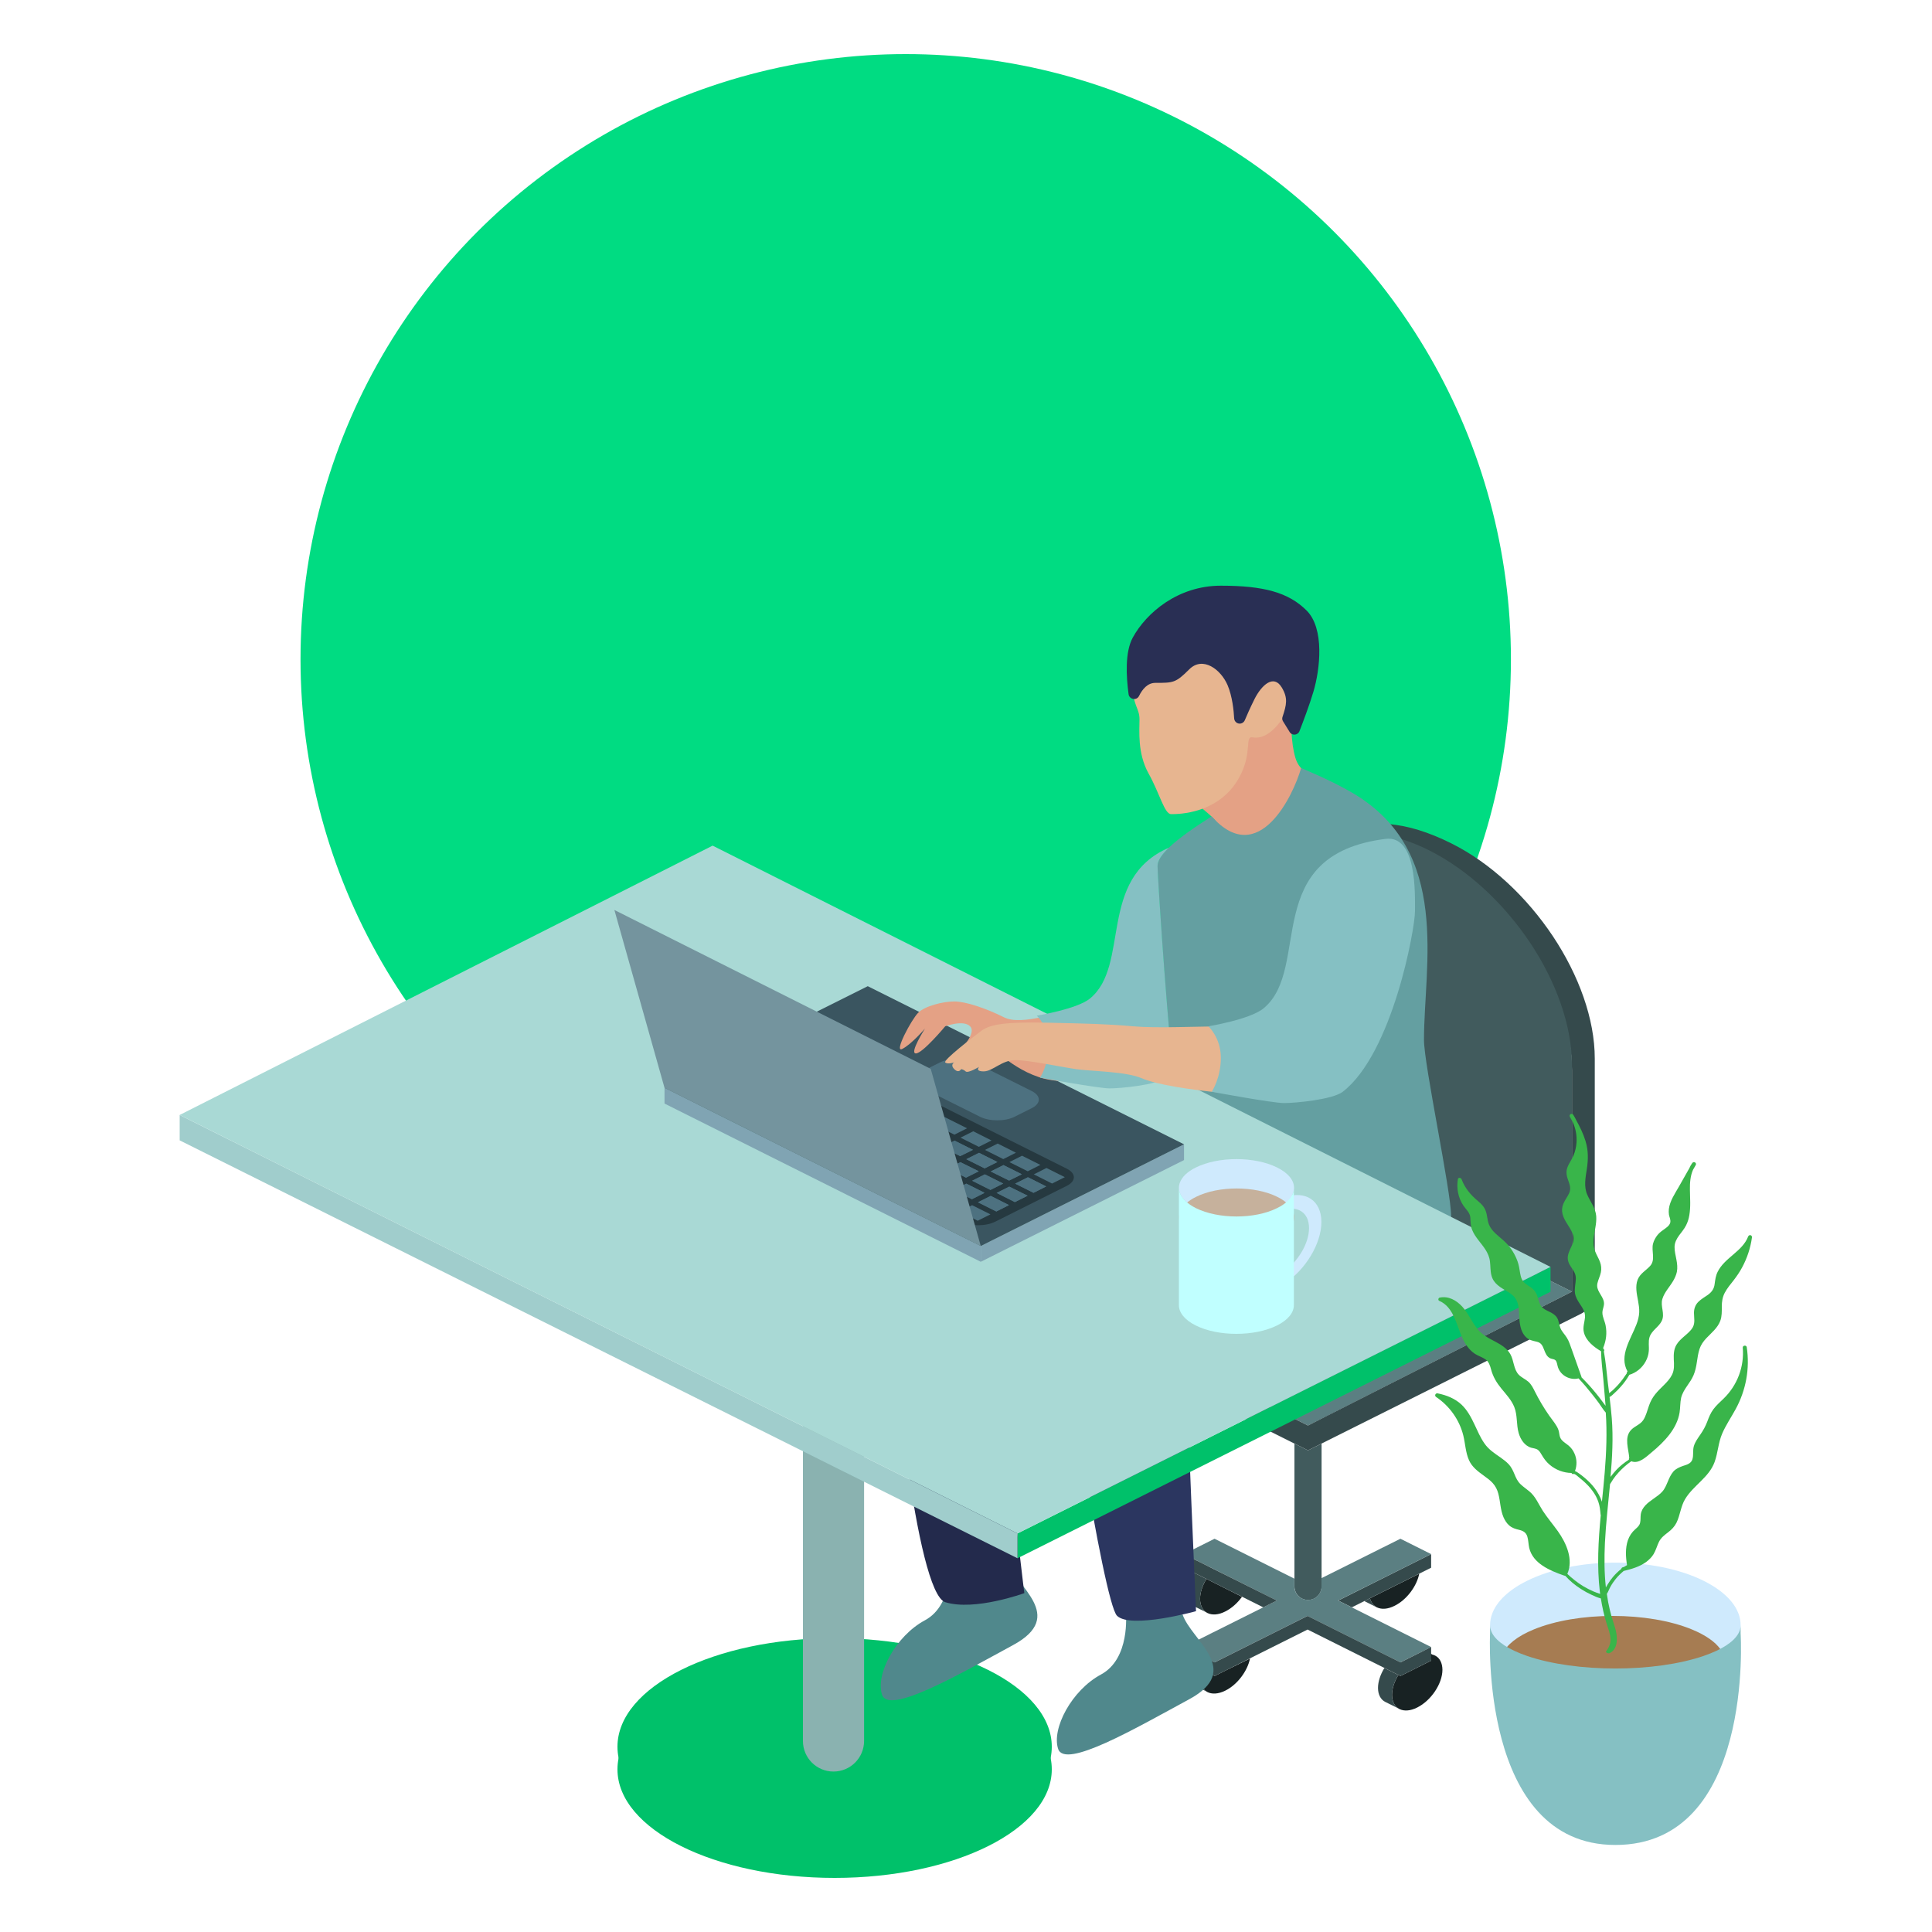 <?xml version="1.0" encoding="utf-8"?>
<!-- Generator: Adobe Illustrator 22.0.0, SVG Export Plug-In . SVG Version: 6.00 Build 0)  -->
<svg version="1.1" id="Layer_1" xmlns="http://www.w3.org/2000/svg" xmlns:xlink="http://www.w3.org/1999/xlink" x="0px" y="0px"
	 viewBox="0 0 2000 2000" style="enable-background:new 0 0 2000 2000;" xml:space="preserve">
<style type="text/css">
	.st0{fill:#00dc82;}
	.st1{fill:#00c16a;}
	.st2{fill:#00c16a;}
	.st3{fill:#182223;}
	.st4{fill:#5B7F82;}
	.st5{fill:#354A4C;}
	.st6{fill:#C3D4D5;}
	.st7{fill:#415B5D;}
	.st8{fill:#50888C;}
	.st9{fill:#232A4C;}
	.st10{fill:#2B3660;}
	.st11{fill:#E4A185;}
	.st12{fill:#E7B590;}
	.st13{fill:#292F54;}
	.st14{fill:#8AB2B0;}
	.st15{fill:#A0CDCC;}
	.st16{fill:#649FA1;}
	.st17{fill:#A9D9D5;}
	.st18{fill:#80A4B3;}
	.st19{fill:#3A5560;}
	.st20{fill:#4D7180;}
	.st21{fill:#263940;}
	.st22{fill:#74949E;}
	.st23{fill:#CFEAFD;}
	.st24{fill:#C6B19C;}
	.st25{fill:#C0FFFF;}
	.st26{fill:#85C0C3;}
	.st27{fill:#A67C52;}
	.st28{fill:#39B54A;}
</style>
<g>
	<circle class="st0" cx="937.6" cy="682.5" r="626.5"/>
	<ellipse class="st1" cx="864" cy="1831.6" rx="224.8" ry="112.4"/>
	<ellipse class="st2" cx="864" cy="1808.2" rx="224.8" ry="112.4"/>
	<g>
		<path class="st3" d="M1485.9,1714c-1-0.5-2.1-1-3.2-1.2l-5-2.8l3.9,9.1l-2.9,1.4l-28.8,14.4l-0.1,0.1l-2.2-1.1
			c-4.1,6.7-6.6,14-6.6,20.6c0,3.4,0.7,6.4,1.9,8.8c1.2,2.5,3.1,4.4,5.4,5.7l0.6,0.3c4.7,2.2,11.1,1.9,18.2-1.7
			c14.4-7.2,26.1-24.7,26.1-39.1C1493.1,1721.4,1490.4,1716.4,1485.9,1714z"/>
		<path class="st4" d="M1474.8,1708.4l-0.7,0.3c-0.8-0.8-1.7-1.5-2.7-2L1474.8,1708.4z"/>
		<path class="st5" d="M1442.9,1763.3c-1.2-2.4-1.9-5.3-1.9-8.8c0-6.6,2.5-13.9,6.6-20.6l-14.5-7.2c-4.1,6.7-6.6,14-6.6,20.6
			c0,7,2.8,12,7.3,14.4l14.5,7.2C1446,1767.7,1444.1,1765.8,1442.9,1763.3z"/>
		<path class="st3" d="M1445.9,1640.7l-27.7,13.8c0.3,1.3,0.7,2.5,1.3,3.5c1.2,2.5,3.1,4.4,5.4,5.7l0.6,0.3
			c4.7,2.2,11.1,1.9,18.2-1.7c12.5-6.2,22.9-20.2,25.5-33.2L1445.9,1640.7z"/>
		<path class="st6" d="M1433,1601.3l-7.6,3.8c1.2-0.8,2.5-1.5,3.8-2.2C1430.5,1602.3,1431.8,1601.7,1433,1601.3z"/>
		<path class="st5" d="M1419.5,1658c-0.5-1.1-1-2.2-1.3-3.5l-5.7,2.8l-0.2,0.1l12.5,6.3C1422.6,1662.5,1420.7,1660.6,1419.5,1658z"
			/>
		<path class="st6" d="M1412.6,1657.4l-0.2,0.1l-2-1C1411.1,1656.8,1411.8,1657.1,1412.6,1657.4z"/>
		<polygon class="st5" points="1385.3,1656.9 1399.4,1663.9 1481.5,1622.9 1481.5,1608.8 		"/>
		<polygon class="st4" points="1627.3,1337.1 1331.8,1189.8 1057.1,1327.2 1340,1468.7 1354,1475.7 1368.1,1468.7 		"/>
		<path class="st7" d="M1354,1501.4l-14-7v139.9v8c0,2.5,0.7,5,1.9,7c2.4,4.2,7,7,12.2,7c5.5,0,10.2-3.1,12.5-7.7
			c1-1.9,1.5-4,1.5-6.3v-8.5v-139.4L1354,1501.4z"/>
		<path class="st5" d="M1607.5,969.1c-26.9-40.3-64-75.5-105-96c-46.9-23.5-88.8-27.5-116-7c25.4-7.6,57.6,1.2,92.6,18.7
			c41,20.5,78.1,55.7,105,96c26.9,40.3,43.2,86.3,43.2,127.2v229.1L1354,1475.7l-296.9-148.5v25.7l296.9,148.5l282.1-141.1
			c9.1-4.5,14.8-13.8,14.8-23.9v-240.6C1650.9,1054.8,1634.3,1009.4,1607.5,969.1z"/>
		<path class="st3" d="M1271.2,1645.7l-22.3-11.2c-4.1,6.7-6.6,14-6.6,20.6c0,3.4,0.7,6.4,1.9,8.8c1.2,2.5,3.1,4.4,5.4,5.7l0.6,0.3
			c4.7,2.2,11.1,1.9,18.2-1.7c6.6-3.3,12.7-8.8,17.3-15.2L1271.2,1645.7z"/>
		<path class="st3" d="M1270.6,1728.4l-12.4,6.2l-0.8,0.4l-13.7-6.9c-0.9,3-1.3,6-1.3,8.9c0,3.4,0.7,6.4,1.9,8.8
			c1.2,2.5,3.1,4.4,5.4,5.7c4.7,2.5,11.4,2.3,18.8-1.4c12.5-6.2,22.9-20.3,25.5-33.2L1270.6,1728.4z"/>
		<path class="st6" d="M1257.7,1689l-7.6,3.8c1.3-0.8,2.5-1.5,3.8-2.2C1255.2,1690,1256.4,1689.4,1257.7,1689z"/>
		<path class="st4" d="M1481.5,1705l-96.2-48.1l96.2-48.1l-31.8-15.9l-81.7,40.8v8.5c0,2.3-0.5,4.4-1.5,6.3c-2.3,4.6-7,7.7-12.5,7.7
			c-5.2,0-9.7-2.8-12.2-7c-1.2-2.1-1.9-4.5-1.9-7v-8l-82.6-41.3l-31.8,15.9l0.2,0.1l96,48l-96.2,48.1l0,0l31.8,15.9l0.4-0.2
			l95.8-47.9l96.2,48.1"/>
		<path class="st5" d="M1244.2,1663.9c-1.2-2.4-1.9-5.3-1.9-8.8c0-6.6,2.5-13.9,6.6-20.6l-14.5-7.2c-4.1,6.7-6.6,14-6.6,20.6
			c0,7,2.8,12,7.3,14.4l14.5,7.2C1247.3,1668.3,1245.4,1666.4,1244.2,1663.9z"/>
		<path class="st5" d="M1244.2,1745.7c-1.2-2.4-1.9-5.3-1.9-8.8c0-2.9,0.5-5.8,1.3-8.9l-14.5-7.2c-0.9,3-1.3,6-1.3,8.9
			c0,7,2.8,12,7.3,14.4l14.5,7.2C1247.3,1750.1,1245.4,1748.2,1244.2,1745.7z"/>
		<polygon class="st5" points="1291.7,1641.9 1277.3,1634.7 1256.8,1624.5 1242.3,1617.2 1239.6,1615.9 1225.7,1608.9 
			1225.5,1609.5 1225.5,1622.9 1225.6,1622.9 1234.4,1627.3 1248.9,1634.5 1271.2,1645.7 1285.7,1652.9 1307.7,1663.9 
			1321.8,1656.9 		"/>
		<polygon class="st5" points="1481.5,1705 1449.8,1720.9 1353.6,1672.8 1257.4,1720.9 1225.6,1705.1 1225.5,1705.3 1225.5,1719.1 
			1225.6,1719.1 1257.4,1735 1353.6,1686.9 1449.8,1735 1449.9,1734.9 1481.5,1719.1 		"/>
		<path class="st7" d="M1584.1,976.1c-26.9-40.3-64-75.5-105-96c-35-17.5-67.2-21.5-92.6-13.9c-34,10.2-54.7,41.1-54.7,88.1v234.9
			v0.6l295.5,147.3v-234.3C1627.3,1061.8,1610.9,1016.4,1584.1,976.1z"/>
	</g>
	<path class="st8" d="M1224.2,1671.3c9.1,27,62.9,57.4,6.8,87.8c-56.1,30.4-128.6,72.5-135.6,51.4c-7-21,14-60.8,44.4-77.1
		c30.4-16.4,25.7-63.1,25.7-63.1L1224.2,1671.3z"/>
	<path class="st8" d="M1041.9,1615.2c9.1,27,62.9,57.4,6.8,87.8c-56.1,30.4-128.6,72.5-135.6,51.4s14-60.8,44.4-77.1
		c30.4-16.4,25.7-63.1,25.7-63.1L1041.9,1615.2z"/>
	<path class="st9" d="M1277.8,1198c-7,0-203.4,44.4-243.1,56.1c-39.7,11.7-112.2,32.7-112.2,84.2s25.7,310.9,56.1,320.3
		c30.4,9.4,81.8-9.4,81.8-9.4s-35.1-271.2-9.4-278.2c25.7-7,357.7-63.1,357.7-63.1L1277.8,1198z"/>
	<path class="st10" d="M1483.5,1251.8c16.4,44.4,9.4,84.2-56.1,109.9c-65.5,25.7-198.7,49.1-198.7,70.1s9.4,236.1,9.4,236.1
		s-67.8,18.7-81.8,4.7c-14-14-60.8-310.9-53.8-317.9s219.8-114.6,219.8-114.6L1483.5,1251.8z"/>
	<path class="st11" d="M1238,831c11.7,11.7,28,19,28,40s7.1,48.8,7.1,48.8s56.2-70.5,72.5-81.8c56.4-39,4.7-21-4.7-53.8
		c-9.4-32.7,0-84.2,0-84.2L1238,831z"/>
	<path class="st12" d="M1352.6,681.4c0-16.4-2.3-51.4-58.4-63.1c-56.1-11.7-79.5,9.4-95.9,25.7c-16.4,16.4-25.7,44.4-25.7,65.5
		c0,21,7,23.4,7,35.1c0,11.7-2.3,35.1,9.4,56.1c11.7,21,16.4,42.1,23.4,42.1s49.1,0,70.1-37.4c14.4-25.5,5.7-43.6,14-42.1
		c25.7,4.7,44.4-44.4,44.4-44.4L1352.6,681.4z"/>
	<path class="st13" d="M1328.2,746.7c-0.9-1.4-1.1-3.2-0.5-4.7c4.1-12.4,5.8-19.3-0.8-30.3c-8.5-14.2-21-2.3-28.1,11.7
		c-4.7,9.4-8.3,17.7-10.2,22.2c-0.9,2.1-3,3.5-5.3,3.5l0,0c-3,0-5.5-2.4-5.7-5.4c-0.4-7.9-1.9-22.9-6.8-34.4
		c-7-16.4-25.7-30.4-39.7-16.4c-14,14-16.4,14-35.1,14c-7.9,0-13.3,6.3-16.9,13.6c-2.5,5-10,3.7-10.8-1.9
		c-2.5-18.5-3.8-43.6,4.3-58.5c14-25.7,46.8-53.8,91.2-53.8c44.4,0,70.1,7,88.8,25.7c18.7,18.7,14,60.8,7,84.2
		c-4.3,14.3-10.4,30.4-14.4,40.7c-1.7,4.4-7.8,4.9-10.2,0.8L1328.2,746.7z"/>
	<path class="st14" d="M862.8,1833.9L862.8,1833.9c-17.5,0-31.6-14.2-31.6-31.6v-576.2h63.3v576.2
		C894.4,1819.8,880.3,1833.9,862.8,1833.9z"/>
	<polygon class="st2" points="1605.1,1311.5 1605.1,1337.2 1053.3,1613.1 1053.3,1587.4 	"/>
	<polygon class="st15" points="1053.3,1587.4 1053.3,1613.1 186,1180.5 186,1154.2 	"/>
	<path class="st16" d="M1474.1,1076.5c0-77.6,28.3-194.4-72.5-254.8c-23.4-14-54.7-26.6-54.7-26.6c-7.7,27.3-43.8,104.9-92.6,50
		c-15.7,10-33.1,21.7-44.3,32.4c-7.2,6.9-11.8,13.5-11.8,19c0,8.6,7.1,122.2,15.9,213c5.4,56.4,11.5,103.9,16.9,112
		c9.5,14.3,271.2,70.4,271.2,37.4C1502.2,1233.1,1474.1,1102.2,1474.1,1076.5z"/>
	<polygon class="st17" points="1605.1,1311.5 1053.3,1587.4 186,1154.2 737.7,875.4 	"/>
	<g>
		<g>
			<polygon class="st18" points="1015.3,1306.2 1015.3,1289.9 1225.7,1184.6 1225.7,1200.9 			"/>
		</g>
		<g>
			<polygon class="st18" points="687.9,1142.4 687.9,1126.1 1015.3,1289.9 1015.3,1306.2 			"/>
		</g>
		<g>
			<g>
				<polygon class="st19" points="1015.3,1289.9 687.9,1126.1 898.3,1020.9 1225.7,1184.6 				"/>
			</g>
			<g>
				<path class="st20" d="M1014.6,1156.1l-59.3-29.6c-9.8-4.9-9.8-12.9,0-17.8l17.8-8.9c9.8-4.9,25.8-4.9,35.6,0l59.3,29.6
					c9.8,4.9,9.8,12.9,0,17.8l-17.8,8.9C1040.4,1161,1024.4,1161,1014.6,1156.1z"/>
			</g>
			<g>
				<path class="st21" d="M994.6,1264.7l-256.3-128.2c-9.8-4.9-9.8-12.9,0-17.8l74.1-37.1c9.8-4.9,25.8-4.9,35.6,0l256.3,128.2
					c9.8,4.9,9.8,12.9,0,17.8l-74.1,37.1C1020.4,1269.6,1004.4,1269.6,994.6,1264.7z"/>
			</g>
			<g>
				<g>
					<g>
						<polygon class="st20" points="759.2,1137.2 740.2,1127.7 753.4,1121.1 772.3,1130.6 						"/>
					</g>
					<g>
						<polygon class="st20" points="784.5,1149.9 765.5,1140.4 778.7,1133.8 797.6,1143.3 						"/>
					</g>
					<g>
						<polygon class="st20" points="809.8,1162.5 790.8,1153 804,1146.4 822.9,1155.9 						"/>
					</g>
					<g>
						<polygon class="st20" points="835.1,1175.2 816.1,1165.7 829.2,1159.1 848.2,1168.6 						"/>
					</g>
					<g>
						<polygon class="st20" points="860.3,1187.8 841.4,1178.3 854.5,1171.7 873.5,1181.2 						"/>
					</g>
					<g>
						<polygon class="st20" points="885.6,1200.4 866.7,1191 879.8,1184.4 898.8,1193.9 						"/>
					</g>
					<g>
						<polygon class="st20" points="910.9,1213.1 892,1203.6 905.1,1197 924.1,1206.5 						"/>
					</g>
					<g>
						<polygon class="st20" points="936.2,1225.7 917.3,1216.3 930.4,1209.7 949.4,1219.2 						"/>
					</g>
					<g>
						<polygon class="st20" points="961.5,1238.4 942.5,1228.9 955.7,1222.3 974.7,1231.8 						"/>
					</g>
					<g>
						<polygon class="st20" points="986.8,1251 967.8,1241.6 981,1235 1000,1244.5 						"/>
					</g>
					<g>
						<polygon class="st20" points="1012.1,1263.7 993.1,1254.2 1006.3,1247.6 1025.3,1257.1 						"/>
					</g>
				</g>
				<g>
					<g>
						<polygon class="st20" points="778.4,1127.6 759.5,1118.1 772.6,1111.5 791.6,1121 						"/>
					</g>
					<g>
						<polygon class="st20" points="803.7,1140.2 784.8,1130.7 797.9,1124.1 816.9,1133.6 						"/>
					</g>
					<g>
						<polygon class="st20" points="829,1152.9 810.1,1143.4 823.2,1136.8 842.2,1146.3 						"/>
					</g>
					<g>
						<polygon class="st20" points="854.3,1165.5 835.3,1156 848.5,1149.4 867.5,1158.9 						"/>
					</g>
					<g>
						<polygon class="st20" points="879.6,1178.2 860.6,1168.7 873.8,1162.1 892.8,1171.6 						"/>
					</g>
					<g>
						<polygon class="st20" points="904.9,1190.8 885.9,1181.3 899.1,1174.7 918.1,1184.2 						"/>
					</g>
					<g>
						<polygon class="st20" points="930.2,1203.5 911.2,1194 924.4,1187.4 943.4,1196.9 						"/>
					</g>
					<g>
						<polygon class="st20" points="955.5,1216.1 936.5,1206.6 949.7,1200 968.6,1209.5 						"/>
					</g>
					<g>
						<polygon class="st20" points="980.8,1228.8 961.8,1219.3 975,1212.7 993.9,1222.2 						"/>
					</g>
					<g>
						<polygon class="st20" points="1006.1,1241.4 987.1,1231.9 1000.3,1225.3 1019.2,1234.8 						"/>
					</g>
					<g>
						<polygon class="st20" points="1031.4,1254.1 1012.4,1244.6 1025.6,1238 1044.5,1247.5 						"/>
					</g>
				</g>
				<g>
					<g>
						<polygon class="st20" points="778.4,1127.6 759.5,1118.1 772.6,1111.5 791.6,1121 						"/>
					</g>
					<g>
						<polygon class="st20" points="803.7,1140.2 784.8,1130.7 797.9,1124.1 816.9,1133.6 						"/>
					</g>
					<g>
						<polygon class="st20" points="829,1152.9 810.1,1143.4 823.2,1136.8 842.2,1146.3 						"/>
					</g>
					<g>
						<polygon class="st20" points="854.3,1165.5 835.3,1156 848.5,1149.4 867.5,1158.9 						"/>
					</g>
					<g>
						<polygon class="st20" points="879.6,1178.2 860.6,1168.7 873.8,1162.1 892.8,1171.6 						"/>
					</g>
					<g>
						<polygon class="st20" points="904.9,1190.8 885.9,1181.3 899.1,1174.7 918.1,1184.2 						"/>
					</g>
					<g>
						<polygon class="st20" points="930.2,1203.5 911.2,1194 924.4,1187.4 943.4,1196.9 						"/>
					</g>
					<g>
						<polygon class="st20" points="955.5,1216.1 936.5,1206.6 949.7,1200 968.6,1209.5 						"/>
					</g>
					<g>
						<polygon class="st20" points="980.8,1228.8 961.8,1219.3 975,1212.7 993.9,1222.2 						"/>
					</g>
					<g>
						<polygon class="st20" points="1006.1,1241.4 987.1,1231.9 1000.3,1225.3 1019.2,1234.8 						"/>
					</g>
					<g>
						<polygon class="st20" points="1031.4,1254.1 1012.4,1244.6 1025.6,1238 1044.5,1247.5 						"/>
					</g>
				</g>
				<g>
					<g>
						<polygon class="st20" points="797.7,1117.9 778.7,1108.5 791.9,1101.9 810.9,1111.4 						"/>
					</g>
					<g>
						<polygon class="st20" points="823,1130.6 804,1121.1 817.2,1114.5 836.2,1124 						"/>
					</g>
					<g>
						<polygon class="st20" points="848.3,1143.2 829.3,1133.8 842.5,1127.2 861.5,1136.7 						"/>
					</g>
					<g>
						<polygon class="st20" points="873.6,1155.9 854.6,1146.4 867.8,1139.8 886.7,1149.3 						"/>
					</g>
					<g>
						<polygon class="st20" points="898.9,1168.5 879.9,1159 893.1,1152.5 912,1161.9 						"/>
					</g>
					<g>
						<polygon class="st20" points="924.2,1181.2 905.2,1171.7 918.4,1165.1 937.3,1174.6 						"/>
					</g>
					<g>
						<polygon class="st20" points="949.5,1193.8 930.5,1184.3 943.6,1177.8 962.6,1187.2 						"/>
					</g>
					<g>
						<polygon class="st20" points="974.7,1206.5 955.8,1197 968.9,1190.4 987.9,1199.9 						"/>
					</g>
					<g>
						<polygon class="st20" points="1000,1219.1 981.1,1209.6 994.2,1203.1 1013.2,1212.5 						"/>
					</g>
					<g>
						<polygon class="st20" points="1025.3,1231.8 1006.4,1222.3 1019.5,1215.7 1038.5,1225.2 						"/>
					</g>
					<g>
						<polygon class="st20" points="1050.6,1244.4 1031.7,1234.9 1044.8,1228.4 1063.8,1237.8 						"/>
					</g>
				</g>
				<g>
					<g>
						<polygon class="st20" points="797.7,1117.9 778.7,1108.5 791.9,1101.9 810.9,1111.4 						"/>
					</g>
					<g>
						<polygon class="st20" points="823,1130.6 804,1121.1 817.2,1114.5 836.2,1124 						"/>
					</g>
					<g>
						<polygon class="st20" points="848.3,1143.2 829.3,1133.8 842.5,1127.2 861.5,1136.7 						"/>
					</g>
					<g>
						<polygon class="st20" points="873.6,1155.9 854.6,1146.4 867.8,1139.8 886.7,1149.3 						"/>
					</g>
					<g>
						<polygon class="st20" points="898.9,1168.5 879.9,1159 893.1,1152.5 912,1161.9 						"/>
					</g>
					<g>
						<polygon class="st20" points="924.2,1181.2 905.2,1171.7 918.4,1165.1 937.3,1174.6 						"/>
					</g>
					<g>
						<polygon class="st20" points="949.5,1193.8 930.5,1184.3 943.6,1177.8 962.6,1187.2 						"/>
					</g>
					<g>
						<polygon class="st20" points="974.7,1206.5 955.8,1197 968.9,1190.4 987.9,1199.9 						"/>
					</g>
					<g>
						<polygon class="st20" points="1000,1219.1 981.1,1209.6 994.2,1203.1 1013.2,1212.5 						"/>
					</g>
					<g>
						<polygon class="st20" points="1025.3,1231.8 1006.4,1222.3 1019.5,1215.7 1038.5,1225.2 						"/>
					</g>
					<g>
						<polygon class="st20" points="1050.6,1244.4 1031.7,1234.9 1044.8,1228.4 1063.8,1237.8 						"/>
					</g>
				</g>
				<g>
					<g>
						<polygon class="st20" points="817,1108.3 798,1098.8 811.2,1092.2 830.1,1101.7 						"/>
					</g>
					<g>
						<polygon class="st20" points="842.3,1121 823.3,1111.5 836.5,1104.9 855.4,1114.4 						"/>
					</g>
					<g>
						<polygon class="st20" points="867.5,1133.6 848.6,1124.1 861.7,1117.5 880.7,1127 						"/>
					</g>
					<g>
						<polygon class="st20" points="892.8,1146.3 873.9,1136.8 887,1130.2 906,1139.7 						"/>
					</g>
					<g>
						<polygon class="st20" points="918.1,1158.9 899.2,1149.4 912.3,1142.8 931.3,1152.3 						"/>
					</g>
					<g>
						<polygon class="st20" points="943.4,1171.6 924.5,1162.1 937.6,1155.5 956.6,1165 						"/>
					</g>
					<g>
						<polygon class="st20" points="968.7,1184.2 949.7,1174.7 962.9,1168.1 981.9,1177.6 						"/>
					</g>
					<g>
						<polygon class="st20" points="994,1196.8 975,1187.4 988.2,1180.8 1007.2,1190.3 						"/>
					</g>
					<g>
						<polygon class="st20" points="1019.3,1209.5 1000.3,1200 1013.5,1193.4 1032.5,1202.9 						"/>
					</g>
					<g>
						<polygon class="st20" points="1044.6,1222.1 1025.6,1212.7 1038.8,1206.1 1057.8,1215.6 						"/>
					</g>
					<g>
						<polygon class="st20" points="1069.9,1234.8 1050.9,1225.3 1064.1,1218.7 1083,1228.2 						"/>
					</g>
				</g>
				<g>
					<g>
						<polygon class="st20" points="817,1108.3 798,1098.8 811.2,1092.2 830.1,1101.7 						"/>
					</g>
					<g>
						<polygon class="st20" points="842.3,1121 823.3,1111.5 836.5,1104.9 855.4,1114.4 						"/>
					</g>
					<g>
						<polygon class="st20" points="867.5,1133.6 848.6,1124.1 861.7,1117.5 880.7,1127 						"/>
					</g>
					<g>
						<polygon class="st20" points="892.8,1146.3 873.9,1136.8 887,1130.2 906,1139.7 						"/>
					</g>
					<g>
						<polygon class="st20" points="918.1,1158.9 899.2,1149.4 912.3,1142.8 931.3,1152.3 						"/>
					</g>
					<g>
						<polygon class="st20" points="943.4,1171.6 924.5,1162.1 937.6,1155.5 956.6,1165 						"/>
					</g>
					<g>
						<polygon class="st20" points="968.7,1184.2 949.7,1174.7 962.9,1168.1 981.9,1177.6 						"/>
					</g>
					<g>
						<polygon class="st20" points="994,1196.8 975,1187.4 988.2,1180.8 1007.2,1190.3 						"/>
					</g>
					<g>
						<polygon class="st20" points="1019.3,1209.5 1000.3,1200 1013.5,1193.4 1032.5,1202.9 						"/>
					</g>
					<g>
						<polygon class="st20" points="1044.6,1222.1 1025.6,1212.7 1038.8,1206.1 1057.8,1215.6 						"/>
					</g>
					<g>
						<polygon class="st20" points="1069.9,1234.8 1050.9,1225.3 1064.1,1218.7 1083,1228.2 						"/>
					</g>
				</g>
				<g>
					<polygon class="st20" points="836.2,1098.7 817.3,1089.2 830.4,1082.6 849.4,1092.1 					"/>
				</g>
				<g>
					<polygon class="st20" points="861.5,1111.3 842.5,1101.8 855.7,1095.3 874.7,1104.7 					"/>
				</g>
				<g>
					<polygon class="st20" points="886.8,1124 867.8,1114.5 881,1107.9 900,1117.4 					"/>
				</g>
				<g>
					<polygon class="st20" points="912.1,1136.6 893.1,1127.1 906.3,1120.5 925.3,1130 					"/>
				</g>
				<g>
					<polygon class="st20" points="988,1174.6 918.4,1139.8 931.5,1133.2 1001.1,1168 					"/>
				</g>
				<g>
					<polygon class="st20" points="1013.3,1187.2 994.3,1177.7 1007.5,1171.1 1026.4,1180.6 					"/>
				</g>
				<g>
					<polygon class="st20" points="1038.6,1199.9 1019.6,1190.4 1032.8,1183.8 1051.7,1193.3 					"/>
				</g>
				<g>
					<polygon class="st20" points="1063.9,1212.5 1044.9,1203 1058,1196.4 1077,1205.9 					"/>
				</g>
				<g>
					<polygon class="st20" points="1089.1,1225.2 1070.2,1215.7 1083.3,1209.1 1102.3,1218.6 					"/>
				</g>
			</g>
		</g>
		<g>
			<polygon class="st22" points="1015.3,1289.9 687.9,1126.1 636,942 963.5,1106.5 			"/>
		</g>
	</g>
	<g>
		<g>
			<path class="st23" d="M1339.6,1229.6c0,1.9-0.4,3.8-1.1,5.6c-2.2,5.7-7.6,11.1-16.4,15.4c-23.2,11.6-60.9,11.6-84.2,0
				c-8.7-4.4-14.2-9.8-16.4-15.4c-0.7-1.8-1.1-3.7-1.1-5.6s0.4-3.8,1.1-5.6c2.2-5.7,7.6-11.1,16.4-15.4c23.2-11.6,60.9-11.6,84.2,0
				C1333.8,1214.4,1339.6,1222,1339.6,1229.6z"/>
		</g>
		<g>
			<path class="st23" d="M1323.4,1324.7c0-2.7,2-6,4.6-7.8c15.4-10.3,27.1-29.5,27.1-45.6c0-16.1-11.7-23.6-27.1-18.5
				c-2.7,0.9-4.6-0.4-4.6-3.1v-1.6c0-3.4,3-7.5,6.4-8.7c21.5-7.3,38.1,3.1,38.1,25.6c0,22.5-16.5,49.5-38.1,63.7
				c-3.3,2.2-6.4,1-6.4-2.3V1324.7z"/>
		</g>
		<path class="st24" d="M1221.7,1254.4c2.2-5.7,7.6-11.1,16.4-15.4c23.2-11.6,60.9-11.6,84.2,0c14.5,7.2,19.9,17.3,16.4,26.7
			c-2.2,5.7-7.6,11.1-16.4,15.4c-23.2,11.6-60.9,11.6-84.2,0c-8.7-4.4-14.2-9.8-16.4-15.4
			C1220.2,1261.9,1220.2,1258.1,1221.7,1254.4z"/>
		<g>
			<path class="st25" d="M1338.5,1235.2c-2.2,5.7-7.6,11.1-16.4,15.4c-23.2,11.6-60.9,11.6-84.2,0c-8.7-4.4-14.2-9.8-16.4-15.4
				c-0.7-1.8-1.1-3.7-1.1-5.6v5.6v110.3v5.6h0c0,7.6,5.8,15.2,17.4,21c23.2,11.6,60.9,11.6,84.2,0c11.6-5.8,17.4-13.4,17.4-21v-5.6
				v-110.3v-5.6C1339.6,1231.5,1339.2,1233.3,1338.5,1235.2z"/>
		</g>
	</g>
	<path class="st11" d="M1138.7,1037.9c-42.1,9.4-80.7,24.5-99.4,15.2c-18.7-9.4-39.7-16.4-51.4-16.4c-11.7,0-30.4,4.7-37.4,11.7
		c-7,7-25.7,42.1-16.4,37.4c9.4-4.7,23.4-21,23.4-21s-16.4,25.7-9.4,25.7c7,0,30.4-28.1,30.4-28.1s18.7-7,25.7,0
		c7,7-9.4,23.4-9.4,23.4s11.7,9.4,21,0s24.5,17.5,59.6,29.2c35.1,11.7,88.8-2.3,88.8-2.3L1138.7,1037.9z"/>
	<path class="st26" d="M1198.3,896.4c0,8.6,7.1,122.2,15.9,213c-2.3,2.3-4.7,4.3-7.2,6.2c-10.1,7.7-47.2,11.1-58.4,11.1
		c-11.2,0-72-11.1-72-11.1s9-13.3,9-33.2c0-19.9-12.4-31-12.4-31s41.6-6.7,55.1-17.7c42.2-34.6,7.2-123.9,81.8-156.2
		C1202.9,884.4,1198.3,890.9,1198.3,896.4z"/>
	<path class="st12" d="M1277.8,1062.4c-42.1,0-79.5,2.3-105.2,0s-45.6-2.8-88.3-3.7c-42.6-0.9-59,1.4-68.4,8.4s-39.7,30.4-37.4,32.7
		c2.3,2.3,9.4,0,9.4,0s-4.7,2.3,0,7c4.7,4.7,7,0,7,0s2.3,0,4.7,2.3s14-4.7,14-4.7s-4.7,4.7,4.7,4.7s18.7-11.7,32.7-11.7
		c14,0,46.8,7,63.1,9.4c16.4,2.3,51.4,2.3,67.8,9.4c16.4,7,51.4,11.7,72.5,14s37.4,0,37.4,0L1277.8,1062.4z"/>
	<path class="st26" d="M1464.8,943.2c0-18.7,1.9-78.8-30.4-74.8c-130.9,16.4-76.1,133.6-126.2,175.3c-14,11.7-57.3,18.7-57.3,18.7
		s12.9,11.7,12.9,32.7c0,21-9.4,35.1-9.4,35.1s63.1,11.7,74.8,11.7c11.7,0,50.3-3.6,60.8-11.7
		C1441.4,1090.5,1464.8,961.9,1464.8,943.2z"/>
	<g>
		<g>
			<g>
				<path class="st23" d="M1801.9,1682.4c0,4.1-0.8,8.2-2.3,12.2c-4.7,12.3-16.6,24.1-35.7,33.6c-50.6,25.3-132.8,25.3-183.4,0
					c-19.1-9.5-31-21.3-35.7-33.6c-1.5-4-2.3-8.2-2.3-12.2c0-4.1,0.8-8.2,2.3-12.2c4.7-12.3,16.6-24.1,35.7-33.6
					c50.6-25.3,132.8-25.3,183.4,0C1789.3,1649.3,1801.9,1665.8,1801.9,1682.4z"/>
			</g>
			<path class="st27" d="M1555.6,1711.8c4.2-9.1,14.9-17.9,31.9-24.9c45.3-18.8,118.9-18.8,164.2,0c28.3,11.7,38.9,27.9,31.9,43
				c-4.2,9.1-14.9,17.9-31.9,24.9c-45.3,18.8-118.9,18.8-164.2,0c-17.1-7.1-27.7-15.8-31.9-24.9
				C1552.8,1723.9,1552.8,1717.7,1555.6,1711.8z"/>
			<g>
				<path class="st26" d="M1799.6,1690.9c-4.7,8.5-16.6,16.6-35.7,23.2c-50.6,17.5-132.8,17.5-183.4,0c-19.1-6.6-31-14.7-35.7-23.2
					c-1.5-2.8-2.3-5.6-2.3-8.4v8.4c0,0-11.2,219,129.7,219c143.9,0,129.7-219,129.7-219v-8.4
					C1801.9,1685.3,1801.2,1688.1,1799.6,1690.9z"/>
			</g>
		</g>
		<path class="st28" d="M1666.2,1711.3c8.5-3.8,8.4-15.2,6.6-22.9c-1.2-5-3.1-9.9-4.5-14.9c-1.4-4.9-2.5-9.8-3.5-14.8
			c-0.5-2.9-1-5.8-1.4-8.7c0,0,0,0,0,0c1.6-2.4,2.5-5.4,4-7.9c1.5-2.7,3.3-5.2,5.2-7.6c2.5-3.1,5.3-5.8,8.3-8.3c0,0,0.1,0,0.1,0
			c7.9-1.9,16.2-4.3,22.9-9.1c3.1-2.3,5.9-5,7.9-8.3c2.4-4,3.5-8.5,5.5-12.6c2.2-4.5,5.8-7.1,9.7-10.1c3.5-2.7,6.5-5.8,8.5-9.8
			c3.8-7.8,4.4-16.9,8.9-24.4c8.5-14.2,24.6-22.3,30.5-38.3c3.5-9.6,3.8-19.9,7.8-29.3c3.8-8.9,9.3-16.9,13.9-25.3
			c10.8-19.7,15-42.2,11.6-64.5c-0.4-2.3-4.3-1.8-4.1,0.6c1.7,19.7-5.7,39.1-19.9,52.8c-3.6,3.5-7.4,6.8-10.4,10.8
			c-3,4-4.8,8.5-6.5,13.1c-1.8,4.7-4.1,8.9-7,13.1c-2.6,3.8-5.4,7.5-6.8,12c-1.4,4.6-0.1,9.5-1.6,14c-1.4,4.2-5.8,5.4-9.6,6.6
			c-3.7,1.3-7.3,2.8-10,5.8c-2.6,3-4.2,6.6-5.7,10.2c-1.6,3.7-3.1,7.6-5.8,10.6c-2.6,2.9-5.9,5.1-9.1,7.4
			c-5.9,4.1-12.1,8.7-13.2,16.3c-0.4,2.9,0,5.9-0.7,8.7c-0.7,2.9-2.8,4.6-4.9,6.5c-3.6,3.1-6.1,6.9-7.7,11.4
			c-2.8,8.2-2.3,17.3-0.9,25.8c-1.1,0.6-2.1,1.2-3.2,1.9c-0.4,0.1-0.9,0.2-1.3,0.4c-0.9,0.2-1.3,0.9-1.4,1.6
			c-3.2,2.5-6.1,5.3-8.7,8.4c-2,2.4-3.8,4.9-5.4,7.6c-0.6,1-1.3,2.1-1.9,3.2c-1.7-15.2-1.7-30.6-1-45.9c1-20.4,3.4-40.7,5.3-61
			c1.2-1.6,2.1-3.5,3.3-5.2c1.7-2.5,3.6-4.8,5.7-7.1c3.9-4.2,8.2-8.1,13-11.4c0,0,0.1,0,0.1,0c7.6,3.1,15.4-4.6,20.8-9.1
			c6.8-5.6,13.3-11.7,18.7-18.7c5.1-6.7,9.1-14.4,10.4-22.7c0.8-5,0.5-10.2,1.6-15.2c1.1-4.5,3.6-8.5,6.2-12.3c2.4-3.5,4.9-7,6.6-11
			c1.9-4.4,2.8-9,3.5-13.7c0.7-4.6,1.3-9.3,2.8-13.7c1.4-4.2,3.9-7.7,6.9-10.9c5.3-5.6,11.7-10.6,14.5-18c1.8-4.8,1.6-9.9,1.6-14.9
			c0-5,0.7-9.7,3-14.1c2.5-4.8,6-8.9,9.3-13.1c3.2-4.2,6.2-8.5,8.7-13.2c5.2-9.6,8.7-20.2,10.2-31c0.4-2.6-2.9-3.5-3.9-1.1
			c-6,15.6-24.3,21.8-31.6,36.6c-2,4-2.5,8.1-3.1,12.5c-0.6,5.2-3,8.4-7.1,11.4c-3.3,2.3-6.9,4.3-9.7,7.1c-3.2,3.1-4.6,7.1-4.6,11.5
			c0,5.2,1.4,10.4-1.4,15.2c-2.1,3.5-5.4,6.2-8.4,8.8c-3.1,2.7-6.3,5.5-8.4,9.1c-2.7,4.6-2.9,9.8-2.7,15c0.3,5.4,0.7,10.8-1.8,15.9
			c-2,4-5,7.3-8.1,10.4c-3.2,3.2-6.5,6.3-9.3,9.8c-2.9,3.6-5,7.5-6.5,11.9c-1.8,5-3,10.5-6,15c-3.3,4.8-9.2,6.2-12.9,10.5
			c-6.8,7.9-2.2,19.1-1.5,28.5c-0.3,0.5-0.5,1.2-0.3,1.8c-4.8,3.1-9.3,6.6-13.2,10.8c-2,2.1-3.8,4.4-5.6,6.7
			c-0.1,0.1-0.2,0.3-0.3,0.4c1.8-20.2,2.9-40.5,1.3-60.8c-0.6-7.3-1.4-14.6-2.3-21.9c2-1,3.8-2.9,5.3-4.3c2.2-2,4.4-4.1,6.3-6.4
			c3.4-3.8,6.4-7.9,8.9-12.3c7.2-2.2,13.3-7.2,16.9-13.9c1.8-3.3,2.9-6.8,3.2-10.5c0.5-4.8-0.7-9.9,0.8-14.6
			c2.1-6.8,9.5-10.4,12.6-16.7c3.7-7.6-1.7-15.2,0.7-22.9c2.1-6.9,7.5-12.4,11.1-18.5c1.7-2.9,3.2-6.2,3.9-9.5
			c0.8-4.2,0.3-8.5-0.5-12.7c-0.8-4.4-2-8.8-1.9-13.2c0.1-4.5,2.1-8.2,4.7-11.8c2.5-3.4,5.3-6.6,7.2-10.4c1.7-3.3,2.8-6.9,3.4-10.6
			c1.5-8.8,0.7-17.7,0.6-26.5c-0.1-7,0.4-14.1,3.2-20.4c0.9-1.6,1.8-3.3,2.8-4.9c1.3-2.4-2.1-4.3-3.6-2.1c-1.3,1.8-2.3,3.6-3.1,5.5
			c-3.6,6.3-7.1,12.6-10.7,18.9c-4.1,7.2-9.4,14.8-10.4,23.2c-0.2,2-0.2,3.9,0.1,5.9c0.4,2.1,1.4,4.2,1.5,6.4
			c0.2,3.5-2.7,5.9-5.3,7.8c-2.8,2-5.7,3.9-7.9,6.6c-2.2,2.7-3.9,5.8-4.8,9.2c-1.9,7.6,2.8,16.5-2.9,22.9c-4.4,4.9-10.4,7.8-13,14.3
			c-2.7,7-0.9,14.8,0.4,21.8c0.7,4,1.4,8,1.2,12.1c-0.2,4.2-1.3,8.4-2.8,12.3c-5.7,15.1-18.5,32.5-9.3,48.8
			c-0.6,0.5-0.8,1.2-0.7,1.9c-2.7,4.1-5.6,8.1-8.9,11.8c-1.8,2-3.7,3.9-5.7,5.8c-1.1,1-2.5,1.9-3.7,3c-0.4-3.4-0.8-6.8-1.3-10.2
			c-1.3-11-2.2-22.2-4.2-33.1c0.6-0.7,0.6-1.8-0.3-2.5c-0.1,0-0.1-0.1-0.2-0.1c0-0.2-0.1-0.4-0.1-0.7c0-0.1-0.1-0.2-0.1-0.3
			c3.1-7.4,4.1-15.4,2.5-23.3c-0.8-4.4-3.3-8.6-3.3-13.1c0-4,2.3-7.3,1.5-11.3c-1.4-7.1-8.5-11.6-6.6-19.4c0.9-3.8,2.7-7.2,3.5-11
			c0.8-3.7,0.4-7.4-0.9-10.9c-1.4-3.8-3.6-7.2-5-10.9c-1.6-4-1.9-8.2-1.6-12.4c0.6-8.1,3.3-16,2.7-24.1c-0.7-8.4-5.9-14.5-9.2-22
			c-3.8-8.5-1.9-17.9-0.5-26.8c1.5-9.9,1.6-19.3-1.4-29c-2.3-7.5-5.8-14.6-9.6-21.5c-0.9-1.9-1.9-3.8-3.1-5.6
			c-1.4-2.2-4.8-0.2-3.5,2.1c1,1.7,1.9,3.4,2.9,5.2c3.1,6.7,4.5,14.1,4,21.5c-0.3,4.6-1.4,9.3-3.2,13.5c-1.8,4.4-4.9,8.2-6.4,12.7
			c-1.5,4.4-0.6,8.6,1,12.9c1.6,4.5,3.1,8.5,1,13.2c-1.7,3.8-4.4,7.1-6,11c-1.5,3.5-1.8,7.2-0.8,10.9c1.9,7.4,7.6,12.9,10.3,19.9
			c1.5,3.8,1.3,7.5-0.2,11.3c-1.6,3.9-3.9,7.6-4.6,11.8c-0.7,4.2,0.7,7.8,3,11.2c2.7,4,5.3,7.3,5.2,12.5c-0.1,5-1.6,9.9-0.9,14.9
			c0.6,4.1,2.7,7.7,5,11.1c2.8,4.2,5.7,8.4,5.4,13.7c-0.4,5.4-2.5,10.3-1.2,15.7c2.1,8.9,10.2,15.2,17.8,19.7
			c0.2,9.8,1.5,19.7,2.4,29.5c0.8,9,1.6,18,2.3,27c-1.3-1.8-2.7-3.5-3.9-5.2c-2.2-3-4.5-5.9-6.9-8.8c-4.4-5.4-9.1-10.5-14.1-15.5
			c0-0.2,0-0.4-0.1-0.6c-3.3-9.4-6.6-18.8-10-28.2c-1.5-4-2.7-8.3-5-12c-2.2-3.7-5.6-6.7-7-10.8c-1.3-3.5-1.4-7.5-3.6-10.6
			c-1.9-2.7-4.7-4.3-7.6-5.7c-3-1.5-6.5-2.9-8.5-5.8c-2.2-3.2-2.8-7.3-4.1-10.9c-1.3-3.3-3.1-5.9-5.9-8c-2.8-2.2-6.2-3.8-8.5-6.6
			c-2.7-3.3-3.1-7.8-3.8-11.8c-0.6-4-1.5-7.8-3.1-11.5c-3-7.3-7.5-13.7-13.4-19c-5.5-5-12.3-9.5-15.2-16.6
			c-1.8-4.4-1.7-9.4-3.3-13.9c-1.5-4.3-4.4-7.4-7.9-10.3c-7.6-6.3-13.7-13.4-17.2-22.8c-0.6-1.6-3.5-2.1-3.8,0
			c-1.6,9.4,0.3,19.2,5.6,27.2c2.8,4.2,6.9,7.3,7.3,12.6c0.3,4.5,0.1,8.5,1.9,12.8c3.1,7.6,9.2,13.3,13.6,20.1
			c2.5,3.9,4.3,7.9,4.8,12.6c0.6,4.7,0.3,9.5,1.5,14.2c2.2,8.9,9.6,12.6,16.9,17c3.8,2.3,7.3,4.9,9.2,9.1c2.2,4.6,2.4,10,2.6,15
			c0.4,7.9,1,16.9,7,22.8c3.2,3.2,6.9,3.8,11.1,4.8c4.7,1,6.1,4,7.7,8.2c1.3,3.4,2.7,7.2,6.2,8.9c2.1,1.1,5,0.7,6.3,3
			c1.1,2,1.2,4.5,2,6.7c3,8.5,12.6,13.4,21.2,11.2c5,5.3,9.7,10.9,14.2,16.6c2.4,3,4.8,6.1,7.1,9.3c2.3,3.1,4.2,6.6,6.8,9.4
			c0,0,0.1,0.1,0.1,0.1c1.4,20.6,0.6,41.3-1.1,61.9c-0.8,10.1-1.9,20.3-2.9,30.4c-1.7-5.2-4.6-10.2-7.7-14.3
			c-3-3.9-6.5-7.4-10.2-10.5c-1.9-1.6-3.8-3.1-5.8-4.5c-1.4-1-2.7-2-4.2-2.4c2.2-5.9,2.1-12.4-0.5-18.2c-1.4-3.3-3.6-6.2-6.3-8.4
			c-3-2.5-7.2-4.6-8.6-8.5c-0.7-1.8-0.8-3.8-1.2-5.7c-0.5-2.1-1.3-4-2.4-5.8c-2.2-3.8-5.2-7.3-7.7-10.9
			c-5.5-7.9-10.5-16.3-14.8-24.9c-1.8-3.6-3.6-7.3-6.7-10.1c-3.1-2.7-7-4.3-9.9-7.2c-5.5-5.6-5-14.7-8.8-21.4
			c-3.4-6-9.5-9.7-15.5-12.9c-6.9-3.6-13.6-7-18.6-13.2c-5.9-7.3-9.4-16.3-15.8-23.2c-5.9-6.4-14.3-11.2-23.3-9.2
			c-1.4,0.3-1.9,2.7-0.4,3.3c14.8,6.4,17.7,24.5,23.6,37.7c3,6.7,7.1,13.1,13.4,17.2c3.4,2.2,7.3,3.3,10.7,5.6
			c3.7,2.5,4.9,6.6,6,10.7c2,7.5,5.7,13.6,10.6,19.6c4.9,6,10.5,11.9,13.4,19.2c3.4,8.6,2,18,4.5,26.8c1.9,6.6,6.1,13.3,13.1,15.3
			c2.5,0.7,5.2,0.7,7.3,2.6c1.5,1.3,2.5,3.1,3.5,4.8c2.2,3.8,4.7,7.2,8.1,10.1c6.3,5.4,14.4,8.5,22.7,8.6c0.3,1,1.6,1.6,2.4,0.9
			c2.1,0.6,4.4,2.9,6,4.2c1.6,1.3,3.1,2.5,4.6,3.9c3.2,2.9,6.2,6,8.7,9.5c2.6,3.5,4.7,7.3,6.1,11.4c1.5,4.3,1.9,8.6,2.3,13.1
			c0,0.2,0.1,0.4,0.2,0.6c-2.5,26.5-4.1,53.1-0.9,79.6c0.1,0.7,0.2,1.3,0.3,2c-2.4-0.8-4.8-1.6-7.1-2.6c-3.6-1.6-7.1-3.4-10.5-5.4
			c-5.9-3.6-11.4-8-16.4-12.7c6.5-15-1-31.8-9.8-44.2c-5.1-7.1-10.8-13.8-15.6-21.1c-4.5-7-7.4-14.8-14-20.2c-3-2.5-6.3-4.7-9.1-7.4
			c-3.1-3-4.7-6.6-6.3-10.5c-1.5-3.6-3.1-7-5.7-9.9c-2.5-2.7-5.5-5-8.5-7.1c-6.3-4.4-12.5-8.3-16.9-14.8c-4.2-6-7.1-12.9-10.2-19.5
			c-3.5-7.4-7.4-14.8-13.4-20.5c-6.8-6.4-15.7-9.9-24.8-11.7c-2.2-0.4-3.5,2.4-1.6,3.7c13.9,9.3,24.2,23.7,28.2,39.9
			c2.1,8.5,2.3,17.5,5.9,25.6c3.2,7.2,9.4,11.7,15.6,16.2c3.1,2.2,6.2,4.5,8.8,7.3c3,3.2,4.9,7.1,6,11.3c2.1,8,2,16.5,5.3,24.2
			c1.4,3.2,3.3,6.3,6,8.6c3,2.6,6.4,3.6,10.2,4.5c4.2,1,7.2,2.7,8.5,7c1.1,3.8,1.1,7.7,1.9,11.5c3.7,16.4,21.6,23.7,35.8,28.7
			c0.2,0.1,0.3,0.1,0.5,0.1c0.3,0.2,0.7,0.3,1.1,0.3c4.7,5.3,10.2,9.8,16.2,13.6c3.4,2.2,7,4.2,10.7,5.9c3.1,1.5,6.5,3,9.9,3.9
			c1.4,8.8,3.3,17.6,6,26.1c1.6,5.2,3.9,10.6,4,16.2c0.1,4.5-1.7,8.7-4.4,12.2C1661.6,1710.2,1664.4,1712.1,1666.2,1711.3z"/>
	</g>
</g>
</svg>
